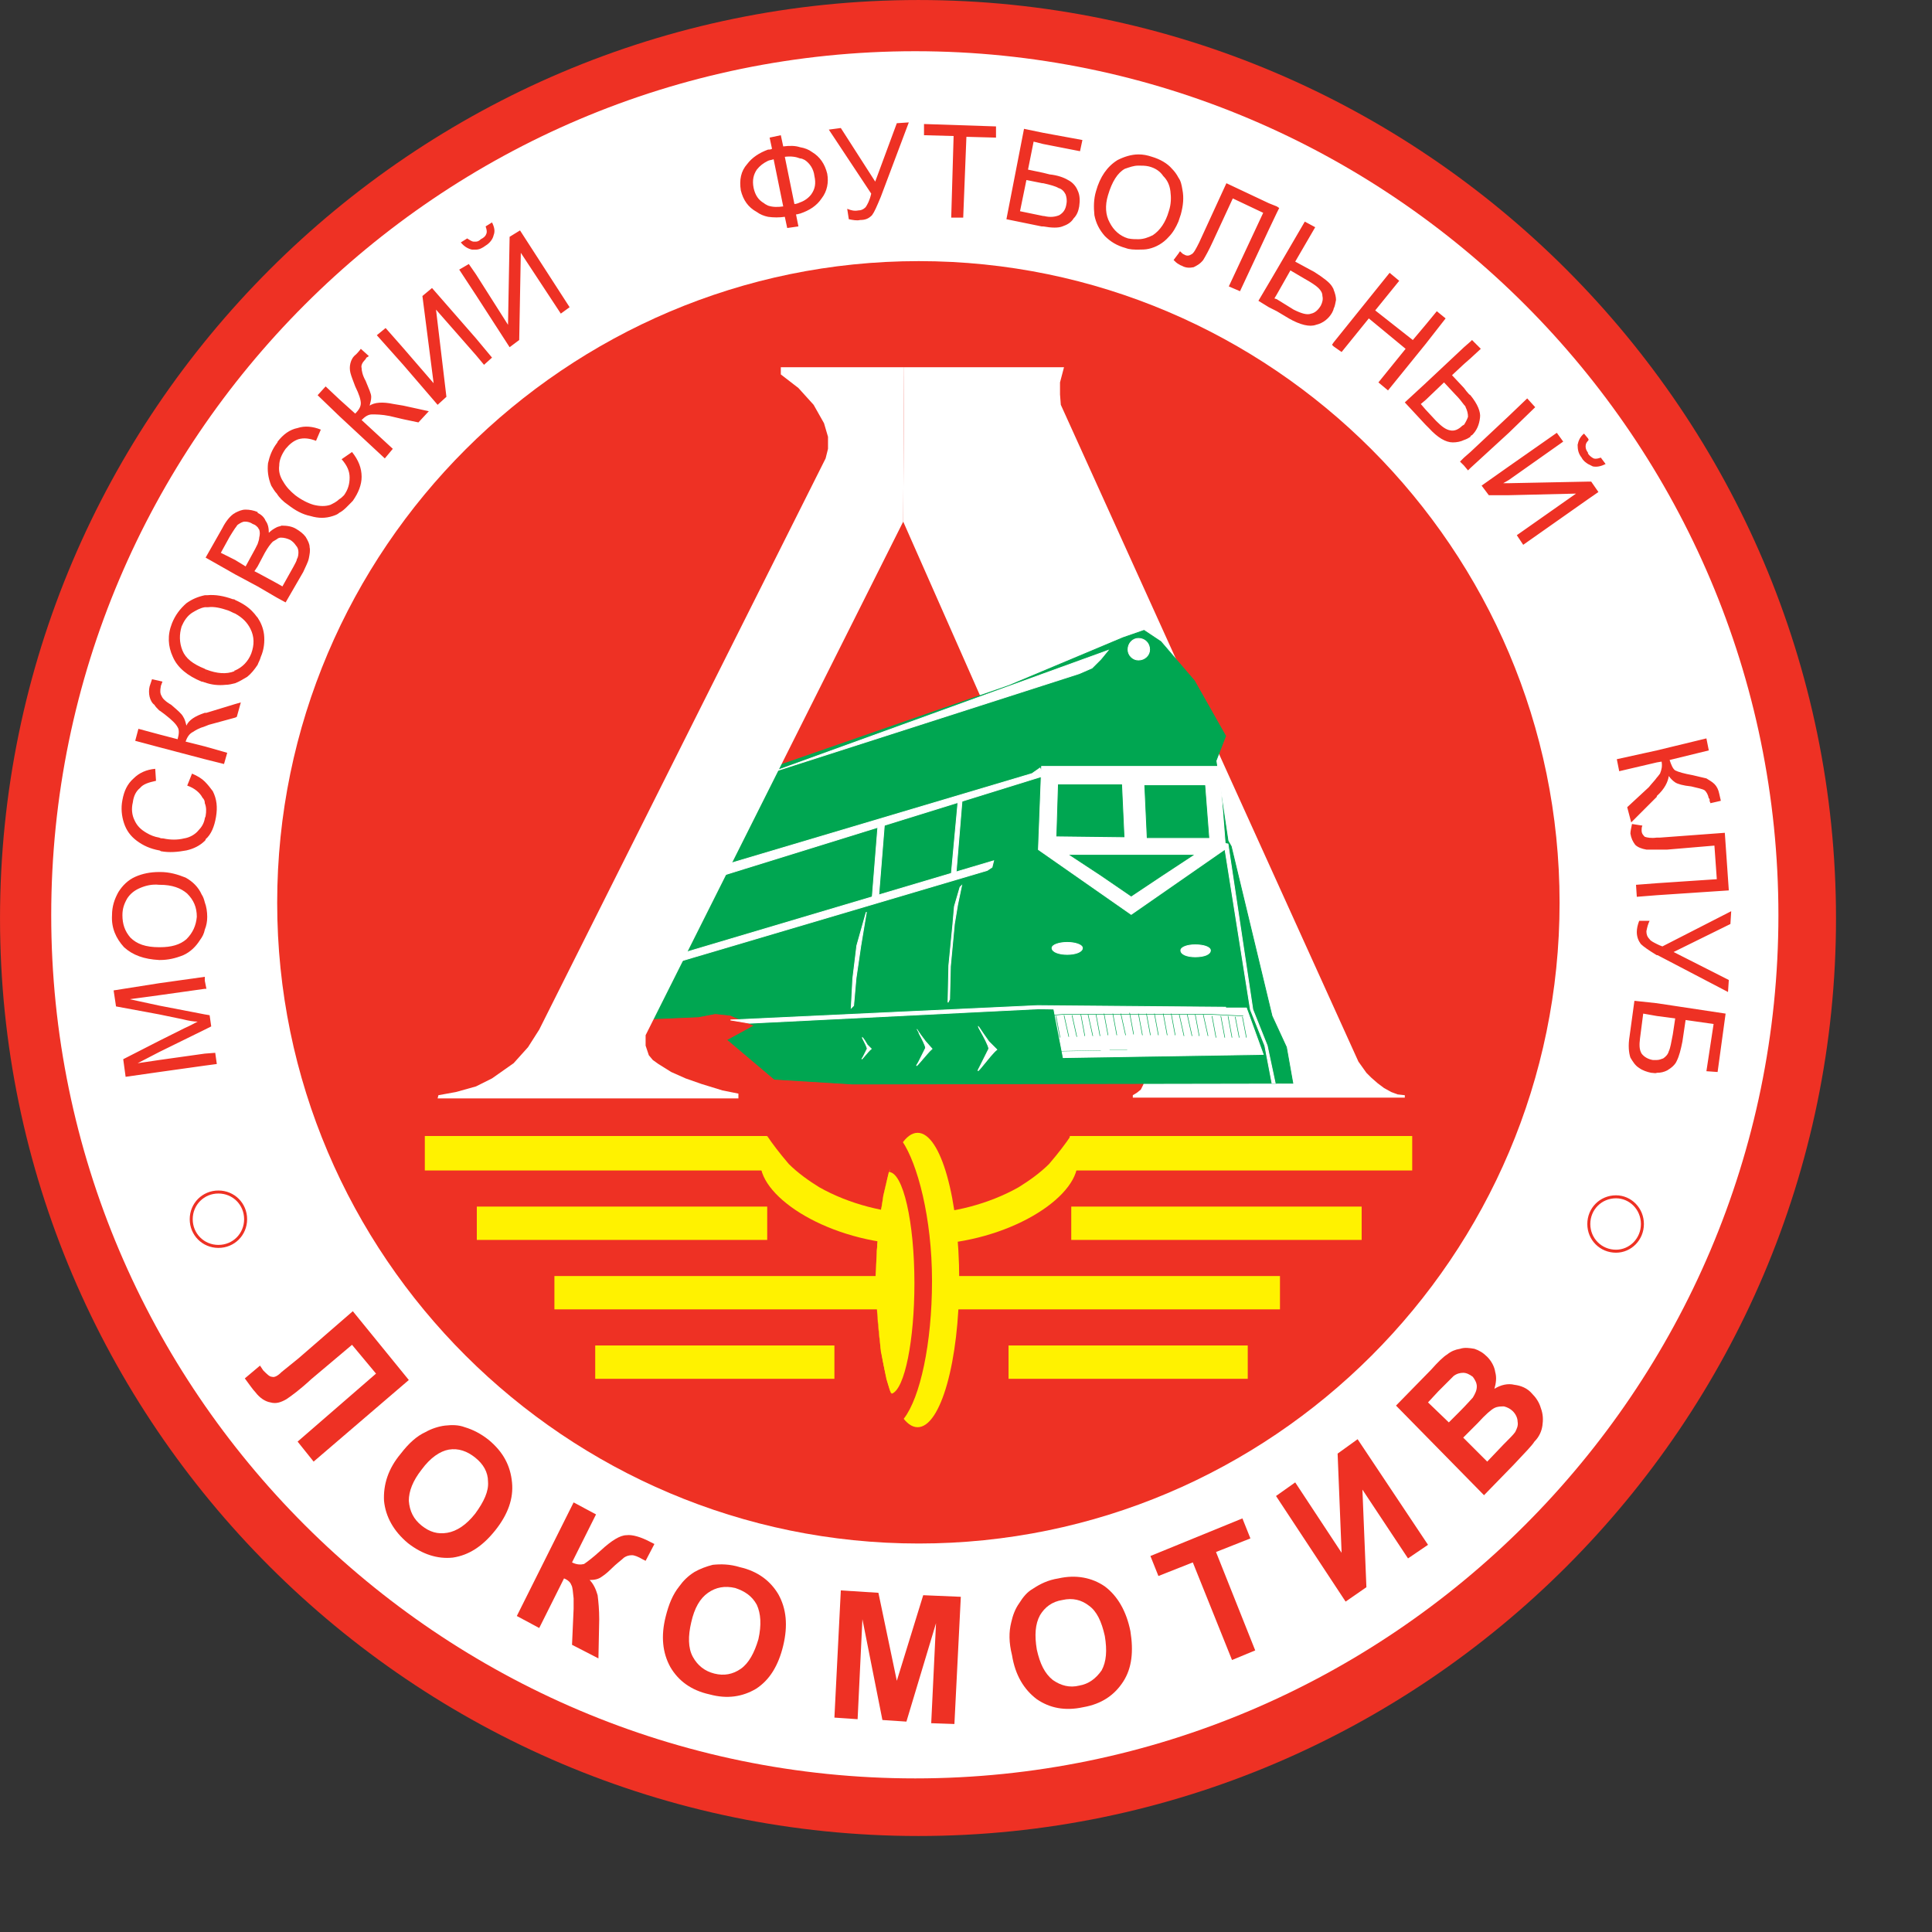<?xml version="1.0" encoding="UTF-8" standalone="no"?>
<svg
   xmlns:dc="http://purl.org/dc/elements/1.1/"
   xmlns:cc="http://creativecommons.org/ns#"
   xmlns:rdf="http://www.w3.org/1999/02/22-rdf-syntax-ns#"
   xmlns:svg="http://www.w3.org/2000/svg"
   xmlns="http://www.w3.org/2000/svg"
   xmlns:sodipodi="http://sodipodi.sourceforge.net/DTD/sodipodi-0.dtd"
   xmlns:inkscape="http://www.inkscape.org/namespaces/inkscape"
   version="1.1"
   id="Layer_1"
   x="0px"
   y="0px"
   viewBox="0 0 1000 1000"
   xml:space="preserve"
   sodipodi:docname="Lokomotiv 2.svg"
   width="1000"
   height="1000"
   inkscape:version="1.0.1 (3bc2e813f5, 2020-09-07)"><rect x="0" y="0" width="1000" height="1000" fill="#333333" stroke="none"/><defs
   id="defs235" /><sodipodi:namedview
   pagecolor="#ffffff"
   bordercolor="#666666"
   borderopacity="1"
   objecttolerance="10"
   gridtolerance="10"
   guidetolerance="10"
   inkscape:pageopacity="0"
   inkscape:pageshadow="2"
   inkscape:window-width="1920"
   inkscape:window-height="1017"
   id="namedview233"
   showgrid="false"
   inkscape:zoom="1.3424242"
   inkscape:cx="330"
   inkscape:cy="330"
   inkscape:window-x="-8"
   inkscape:window-y="-8"
   inkscape:window-maximized="1"
   inkscape:current-layer="Layer_1" />






























<g
   id="g1177"
   transform="matrix(1.523,0,0,1.523,-28.057,-23.294)"><path
     style="fill:#ee3124"
     d="m 330.55,15.3 c -171.83,0 -312.122,140.291 -312.122,312.12 0,171.555 140.292,311.848 312.121,311.848 171.558,0 311.848,-140.293 311.848,-311.848 C 642.398,155.591 502.107,15.3 330.55,15.3 Z"
     id="path2" /><path
     style="fill:#ffffff"
     d="M 329.461,32.7 C 167.693,32.7 35.83,164.565 35.83,326.332 c 0,161.498 131.863,293.36 293.631,293.36 161.498,0 293.362,-131.862 293.362,-293.36 C 622.823,164.565 490.959,32.7 329.461,32.7 Z"
     id="path4" /><path
     style="fill:#ee3124"
     d="m 330.673,539.864 c 119.901,0 217.777,-97.608 217.777,-217.779 0,-120.171 -97.876,-218.048 -217.777,-218.048 -119.9,0 -218.049,97.877 -218.049,218.048 0,120.171 98.149,217.779 218.049,217.779 z"
     id="path6" /><polyline
     style="fill:#ffffff"
     points="325.383,192.567 406.677,376.63 407.763,378.805 407.763,381.524 406.948,383.972   406.134,385.602 404.773,386.69 403.414,387.506 403.414,388.322 495.853,388.322 495.853,387.506 493.406,387.234 491.23,386.419   488.784,385.059 486.61,383.428 484.434,381.524 482.802,379.894 480.085,376.085 380.303,155.862 378.943,152.872 378.672,149.338   378.672,145.259 380.032,140.093 325.68,140.093 "
     id="polyline8" /><g
     id="g160">
	<polygon
   style="fill:#00a651;stroke:#00a651;stroke-width:0.278"
   points="281.61,382.068 308.254,383.7 457.79,383.428 455.616,371.193 450.72,360.588 436.854,302.952 435.767,301.046 431.69,273.86 434.952,265.432 424.348,246.672 412.929,233.35 407.219,229.544 400.152,231.99 361.271,248.303 279.737,276.624 240.088,359.07 238.828,361.586 255.782,360.862 261.492,359.774 266.658,360.317 274.812,363.852 265.84,368.746 "
   id="polygon10" />
	<polygon
   style="fill:#ffffff;stroke:#ffffff;stroke-width:0.278"
   points="280.366,277.884 394.985,236.34 392.54,239.33 389.548,242.321 385.198,244.224 "
   id="polygon12" />
	<polygon
   style="fill:#ffffff;stroke:#ffffff;stroke-width:0.278"
   points="372.419,275.763 432.776,275.763 434.952,303.766 402.869,326.06 371.331,304.037 "
   id="polygon14" />
	<path
   style="fill:#ffffff;stroke:#ffffff;stroke-width:0.278"
   d="m 405.316,239.601 c 2.175,0 3.807,-1.629 3.807,-3.534 0,-2.174 -1.632,-3.806 -3.807,-3.806 -1.903,0 -3.535,1.632 -3.535,3.806 10e-4,1.905 1.633,3.534 3.535,3.534 z"
   id="path16" />
	<polygon
   style="fill:#ffffff;stroke:#ffffff;stroke-width:0.278"
   points="369.158,278.209 371.874,276.306 372.963,279.025 258.968,314.385 260.229,310.609 "
   id="polygon18" />
	<polygon
   style="fill:#00a651;stroke:#00a651;stroke-width:0.278"
   points="413.473,312.738 402.869,319.808 392.54,312.738 382.205,305.941 402.869,305.941 423.804,305.941 "
   id="polygon20" />
	<polygon
   style="fill:#00a651;stroke:#00a651;stroke-width:0.278"
   points="400.422,299.688 399.608,282.016 378.129,282.016 377.585,299.418 "
   id="polygon22" />
	<polygon
   style="fill:#00a651;stroke:#00a651;stroke-width:0.278"
   points="429.242,299.96 427.882,282.289 407.492,282.289 408.307,299.96 "
   id="polygon24" />
	<polygon
   style="fill:#ffffff;stroke:#ffffff;stroke-width:0.278"
   points="356.106,307.845 245.124,340.818 240.717,344.594 353.931,311.106 355.563,310.019 "
   id="polygon26" />
	<polygon
   style="fill:#ffffff;stroke:#ffffff;stroke-width:0.278"
   points="316.955,293.98 319.131,293.706 316.955,320.895 314.779,321.166 "
   id="polygon28" />
	<polygon
   style="fill:#ffffff;stroke:#ffffff;stroke-width:0.278"
   points="344.144,286.366 345.503,285.823 343.328,312.194 341.698,312.738 "
   id="polygon30" />
	<polygon
   style="fill:#ffffff;stroke:#ffffff;stroke-width:0.278"
   points="448.273,370.648 443.379,358.415 434.408,301.863 435.767,302.135 444.196,358.415 449.091,370.648 451.808,383.428 450.72,383.428 "
   id="polygon32" />
	<polygon
   style="fill:#ffffff;stroke:#ffffff;stroke-width:0.278"
   points="273.184,363.036 266.658,361.949 371.06,357.054 434.952,357.599 434.952,359.23 371.331,358.142 "
   id="polygon34" />
	<polygon
   style="fill:#ffffff;stroke:#ffffff;stroke-width:0.278"
   points="442.021,357.871 447.73,373.639 379.76,374.728 376.497,357.871 "
   id="polygon36" />
	<path
   style="fill:#ffffff;stroke:#ffffff;stroke-width:0.278"
   d="m 352.572,366.571 1.903,2.719 2.72,2.717 c -2.176,1.632 -8.43,10.604 -5.711,5.71 l 2.991,-5.98 c 0,-1.903 -6.797,-12.507 -1.903,-5.166 z"
   id="path38" />
	<path
   style="fill:#ffffff;stroke:#ffffff;stroke-width:0.278"
   d="m 331.365,367.114 1.631,2.176 2.176,2.447 c -1.632,1.359 -7.069,8.428 -4.623,4.623 l 2.447,-4.894 c 0.001,-1.632 -5.437,-10.333 -1.631,-4.352 z"
   id="path40" />
	<path
   style="fill:#ffffff;stroke:#ffffff;stroke-width:0.278"
   d="m 312.332,369.017 0.817,1.361 1.359,1.359 c -1.089,0.814 -4.351,5.165 -2.72,2.72 l 1.361,-2.72 c 0,-1.089 -3.263,-6.253 -0.817,-2.72 z"
   id="path42" />
	<path
   style="fill:#ffffff;stroke:#ffffff;stroke-width:0.278"
   d="m 381.12,339.654 c 2.717,0 5.165,-0.814 5.165,-2.173 0,-1.088 -2.448,-1.905 -5.165,-1.905 -2.719,0 -5.166,0.816 -5.166,1.905 0,1.359 2.446,2.173 5.166,2.173 z"
   id="path44" />
	<path
   style="fill:#ffffff;stroke:#ffffff;stroke-width:0.278"
   d="m 424.621,340.472 c 2.991,0 5.165,-0.818 5.165,-2.177 0,-1.087 -2.173,-1.902 -5.165,-1.902 -2.719,0 -4.895,0.815 -4.895,1.902 0,1.359 2.176,2.177 4.895,2.177 z"
   id="path46" />
	<polygon
   style="fill:#ffffff;stroke:#ffffff;stroke-width:0.278"
   points="340.609,355.969 340.88,343.463 342.239,329.594 342.783,323.342 344.689,316.817 345.23,316.274 343.871,322.797 342.783,329.323 341.424,343.733 341.152,354.88 "
   id="polygon48" />
	<polygon
   style="fill:#ffffff;stroke:#ffffff;stroke-width:0.278"
   points="309.343,347.811 310.975,336.663 312.877,325.246 312.606,326.06 309.615,336.663 308.254,347.811 307.712,357.871 308.526,357.054 "
   id="polygon50" />
	<g
   id="g54">
		<line
   style="fill:none;stroke:#00a651;stroke-width:0.185"
   x1="382.75"
   y1="360.317"
   x2="384.382"
   y2="367.659"
   id="line52" />
	</g>
	<g
   id="g58">
		<line
   style="fill:none;stroke:#00a651;stroke-width:0.185"
   x1="385.739"
   y1="360.045"
   x2="387.101"
   y2="367.388"
   id="line56" />
	</g>
	<g
   id="g62">
		<line
   style="fill:none;stroke:#00a651;stroke-width:0.185"
   x1="388.189"
   y1="360.045"
   x2="389.819"
   y2="367.388"
   id="line60" />
	</g>
	<g
   id="g66">
		<line
   style="fill:none;stroke:#00a651;stroke-width:0.185"
   x1="390.906"
   y1="360.045"
   x2="392.266"
   y2="367.388"
   id="line64" />
	</g>
	<g
   id="g70">
		<line
   style="fill:none;stroke:#00a651;stroke-width:0.185"
   x1="393.626"
   y1="359.774"
   x2="394.985"
   y2="367.114"
   id="line68" />
	</g>
	<g
   id="g74">
		<line
   style="fill:none;stroke:#00a651;stroke-width:0.185"
   x1="396.618"
   y1="359.774"
   x2="397.976"
   y2="367.114"
   id="line72" />
	</g>
	<g
   id="g78">
		<line
   style="fill:none;stroke:#00a651;stroke-width:0.185"
   x1="399.334"
   y1="359.774"
   x2="400.966"
   y2="367.114"
   id="line76" />
	</g>
	<g
   id="g82">
		<line
   style="fill:none;stroke:#00a651;stroke-width:0.185"
   x1="402.325"
   y1="359.503"
   x2="403.686"
   y2="366.843"
   id="line80" />
	</g>
	<g
   id="g86">
		<line
   style="fill:none;stroke:#00a651;stroke-width:0.185"
   x1="405.316"
   y1="359.774"
   x2="406.677"
   y2="367.114"
   id="line84" />
	</g>
	<g
   id="g90">
		<line
   style="fill:none;stroke:#00a651;stroke-width:0.185"
   x1="408.037"
   y1="359.774"
   x2="409.395"
   y2="367.114"
   id="line88" />
	</g>
	<g
   id="g94">
		<line
   style="fill:none;stroke:#00a651;stroke-width:0.185"
   x1="410.754"
   y1="359.774"
   x2="412.115"
   y2="367.114"
   id="line92" />
	</g>
	<g
   id="g98">
		<line
   style="fill:none;stroke:#00a651;stroke-width:0.185"
   x1="413.745"
   y1="359.774"
   x2="415.105"
   y2="367.114"
   id="line96" />
	</g>
	<g
   id="g102">
		<line
   style="fill:none;stroke:#00a651;stroke-width:0.185"
   x1="416.463"
   y1="359.774"
   x2="417.822"
   y2="367.114"
   id="line100" />
	</g>
	<g
   id="g106">
		<line
   style="fill:none;stroke:#00a651;stroke-width:0.185"
   x1="419.183"
   y1="360.045"
   x2="420.813"
   y2="367.388"
   id="line104" />
	</g>
	<g
   id="g110">
		<line
   style="fill:none;stroke:#00a651;stroke-width:0.185"
   x1="421.902"
   y1="360.045"
   x2="423.534"
   y2="367.388"
   id="line108" />
	</g>
	<g
   id="g114">
		<line
   style="fill:none;stroke:#00a651;stroke-width:0.185"
   x1="424.621"
   y1="360.045"
   x2="425.98"
   y2="367.388"
   id="line112" />
	</g>
	<g
   id="g118">
		<line
   style="fill:none;stroke:#00a651;stroke-width:0.185"
   x1="427.338"
   y1="360.045"
   x2="428.971"
   y2="367.388"
   id="line116" />
	</g>
	<g
   id="g122">
		<line
   style="fill:none;stroke:#00a651;stroke-width:0.185"
   x1="430.33"
   y1="360.588"
   x2="431.69"
   y2="367.931"
   id="line120" />
	</g>
	<g
   id="g126">
		<line
   style="fill:none;stroke:#00a651;stroke-width:0.185"
   x1="377.311"
   y1="360.588"
   x2="378.672"
   y2="367.931"
   id="line124" />
	</g>
	<g
   id="g130">
		<line
   style="fill:none;stroke:#00a651;stroke-width:0.185"
   x1="380.032"
   y1="360.317"
   x2="381.664"
   y2="367.659"
   id="line128" />
	</g>
	<g
   id="g134">
		<polyline
   style="fill:none;stroke:#00a651;stroke-width:0.185"
   points="376.497,360.317 379.488,360.045 430.33,360.045     440.933,360.588   "
   id="polyline132" />
	</g>
	<g
   id="g138">
		<line
   style="fill:none;stroke:#00a651;stroke-width:0.093"
   x1="378.4"
   y1="372.551"
   x2="392.54"
   y2="372.28"
   id="line136" />
	</g>
	<g
   id="g142">
		<line
   style="fill:none;stroke:#00a651;stroke-width:0.093"
   x1="395.529"
   y1="372.007"
   x2="401.511"
   y2="372.007"
   id="line140" />
	</g>
	<g
   id="g146">
		<line
   style="fill:none;stroke:#00a651;stroke-width:0.185"
   x1="433.319"
   y1="360.588"
   x2="434.68"
   y2="367.931"
   id="line144" />
	</g>
	<g
   id="g150">
		<line
   style="fill:none;stroke:#00a651;stroke-width:0.185"
   x1="435.767"
   y1="360.588"
   x2="437.128"
   y2="367.931"
   id="line148" />
	</g>
	<g
   id="g154">
		<line
   style="fill:none;stroke:#00a651;stroke-width:0.185"
   x1="440.662"
   y1="360.862"
   x2="442.021"
   y2="367.931"
   id="line152" />
	</g>
	<g
   id="g158">
		<line
   style="fill:none;stroke:#00a651;stroke-width:0.185"
   x1="438.213"
   y1="360.862"
   x2="439.574"
   y2="367.931"
   id="line156" />
	</g>
</g><rect
     x="162.799"
     y="401.373"
     style="fill:#fff200"
     width="116.365"
     height="11.713"
     id="rect162" /><rect
     x="382.003"
     y="401.373"
     style="fill:#fff200"
     width="116.365"
     height="11.713"
     id="rect164" /><path
     style="fill:#fff200"
     d="m 330.55,427.744 c -10.875,0 -23.655,-3.262 -33.714,-8.971 -3.535,-2.177 -7.34,-4.895 -10.331,-7.886 -3.262,-3.807 -5.71,-7.068 -7.34,-9.515 l -2.258,10.248 c 1.589,12.138 25.64,26.727 53.644,26.727"
     id="path166" /><path
     style="fill:#fff200"
     d="m 330.903,427.744 c 10.878,0 23.654,-3.262 33.714,-8.971 3.534,-2.177 7.34,-4.895 10.331,-7.886 3.264,-3.807 5.71,-7.068 7.341,-9.515 l 2.257,10.248 c -1.588,12.138 -25.641,26.727 -53.644,26.727"
     id="path168" /><rect
     x="180.47"
     y="425.359"
     style="fill:#fff200"
     width="98.694"
     height="11.327"
     id="rect170" /><rect
     x="382.494"
     y="425.359"
     style="fill:#fff200"
     width="98.694"
     height="11.327"
     id="rect172" /><rect
     x="220.71"
     y="472.56"
     style="fill:#fff200"
     width="81.291"
     height="11.329"
     id="rect174" /><rect
     x="361.181"
     y="472.56"
     style="fill:#fff200"
     width="81.293"
     height="11.329"
     id="rect176" /><path
     style="fill:#fff200"
     d="m 330.276,500.338 c 7.886,0 14.139,-22.568 14.139,-50.028 0,-27.46 -6.252,-50.026 -14.139,-50.026 -7.884,0 -14.136,22.566 -14.136,50.026 0,27.461 6.252,50.028 14.136,50.028 z"
     id="path178" /><path
     style="fill:#ee3124"
     d="m 320.763,487.287 c 0.543,1.359 1.24,7.357 2.872,9.533 0.271,0.543 1.747,1.071 2.02,0.528 5.438,-7.069 9.517,-25.287 9.517,-46.766 0,-21.478 -4.955,-39.844 -10.121,-47.458 -0.544,-0.543 -2.382,3.747 -4.013,7.552 l -0.275,2.931 -1.361,4.351 -1.088,5.438 -0.343,6.397 -1.561,11.274 -0.271,5.166 v 5.98 l 0.271,9.788 1.087,9.789 1.633,8.7 z"
     id="path180" /><path
     style="fill:#fff200"
     d="m 321.578,488.919 c 4.349,-1.632 7.612,-18.217 7.612,-37.52 0,-20.663 -3.808,-37.792 -8.701,-37.792 l -1.902,8.156 -1.359,9.788 -0.816,8.972 -0.544,10.877 0.817,11.963 1.085,11.145 1.906,9.517 1.088,3.534 c 0.27,0.815 0.542,1.36 0.814,1.36 z"
     id="path182" /><path
     style="fill:none;stroke:#ee3124;stroke-width:1.018"
     d="m 92.654,438.892 c 5.166,0 9.242,-4.078 9.242,-9.244 0,-5.165 -4.077,-9.243 -9.242,-9.243 -5.167,0 -9.246,4.078 -9.246,9.243 0,5.166 4.079,9.244 9.246,9.244 z"
     id="path184" /><path
     style="fill:none;stroke:#ee3124;stroke-width:1.018"
     d="m 567.63,440.522 c 4.894,0 8.973,-4.077 8.973,-9.243 0,-5.167 -4.079,-9.246 -8.973,-9.246 -5.167,0 -9.244,4.079 -9.244,9.246 10e-4,5.166 4.078,9.243 9.244,9.243 z"
     id="path186" /><path
     style="fill:#ee3124"
     d="m 581.496,379.894 v -4.352 c 0.815,0 1.359,-0.271 2.173,-0.543 0.817,-0.542 1.631,-1.359 1.905,-2.447 0.542,-1.085 0.815,-2.99 1.358,-5.708 l 0.816,-5.438 -6.253,-0.817 v -4.349 l 23.382,3.534 -2.721,19.847 -3.805,-0.272 2.445,-16.041 -9.515,-1.359 -1.088,7.341 c -0.544,2.717 -1.085,4.893 -1.903,6.526 -0.543,1.358 -1.902,2.445 -3.262,3.26 -1.085,0.545 -2.173,0.818 -3.532,0.818 z m 0,-39.968 v -3.807 c 0.544,0.273 1.088,0.544 1.902,0.817 l 23.382,-11.963 -0.271,4.349 -19.304,9.517 18.761,9.515 -0.274,4.079 -23.926,-12.507 c 0.001,0 0.001,0 -0.27,0 z m 0,-20.389 v -4.08 l 20.391,-1.361 -0.814,-11.419 -16.043,1.359 c -1.361,0 -2.446,0 -3.534,0 v -4.077 c 0.544,0 0.815,0 1.088,0 l 22.023,-1.632 1.359,19.577 z m 0,-33.714 v -6.254 c 0.544,-0.544 0.815,-1.086 1.088,-1.359 0.542,-1.359 0.814,-2.446 0.542,-4.078 l -1.63,0.273 v -4.078 l 16.856,-4.08 0.814,4.08 -13.32,3.26 c 0.543,1.632 1.086,2.991 1.903,3.535 1.088,0.545 2.991,1.088 5.98,1.631 2.176,0.545 3.534,0.816 4.623,1.089 0.814,0.543 1.902,1.088 2.72,1.902 0.814,0.816 1.357,1.903 1.63,3.263 0.273,1.359 0.544,2.174 0.544,2.448 l -3.534,0.814 c 0,-0.271 -0.271,-0.544 -0.271,-0.814 0,-0.545 0,-0.817 -0.274,-0.817 -0.27,-1.359 -0.814,-2.174 -1.358,-2.717 -0.815,-0.545 -2.447,-0.818 -4.623,-1.361 -2.716,-0.271 -4.621,-0.816 -5.436,-1.359 -0.816,-0.544 -1.632,-1.359 -2.174,-2.175 -0.275,1.903 -1.361,4.349 -4.08,6.797 z m 0,-15.497 v 4.078 l -12.779,2.991 -0.815,-4.08 z m 0,9.242 v 6.254 c 0,0.271 0,0.271 0,0.271 l -8.701,8.701 -1.359,-5.167 7.342,-6.796 c 1.086,-1.359 2.175,-2.447 2.718,-3.263 z m 0,20.392 v 4.077 c -1.361,0 -2.719,0 -3.534,0 -1.632,-0.271 -2.99,-0.815 -3.808,-1.63 -0.815,-1.087 -1.359,-2.175 -1.63,-3.807 0,-0.814 0.27,-1.902 0.543,-3.262 l 3.536,0.545 c -0.273,0.543 -0.273,1.086 -0.273,1.632 0,1.085 0.543,1.629 1.088,2.173 0.814,0.272 2.175,0.543 4.078,0.272 z m 0,15.498 v 4.08 l -6.798,0.542 -0.271,-4.077 z m 0,20.662 v 3.807 c -2.719,-1.632 -4.623,-2.99 -5.438,-3.807 -0.817,-1.088 -1.361,-2.446 -1.361,-4.078 0,-1.087 0.274,-2.447 0.817,-3.807 h 3.534 c -0.543,1.088 -0.817,2.177 -1.087,3.536 0,1.087 0.27,1.902 1.087,2.719 0.272,0.541 1.361,1.086 2.448,1.63 z m 0,20.12 v 4.349 l -4.623,-0.815 -1.087,8.429 c -0.271,2.175 -0.271,3.805 0.544,5.166 0.815,1.089 2.176,1.903 3.805,2.174 0.544,0 1.088,0 1.361,0 v 4.352 c -0.544,0.271 -1.087,0 -1.903,0 -1.361,-0.273 -2.99,-0.817 -4.078,-1.632 -1.361,-0.814 -2.175,-2.176 -2.991,-3.534 -0.543,-1.631 -0.817,-4.08 -0.272,-7.34 l 1.632,-11.964 z m -23.38,-171.285 v -5.981 h 1.085 l 2.449,3.534 z m 0,-11.962 v -3.535 c 0.543,0.815 1.357,1.358 1.902,1.629 0.814,0.273 1.632,0 2.446,-0.271 l 1.632,2.177 c -1.632,0.814 -2.99,1.085 -4.352,0.814 -0.543,-0.271 -1.085,-0.543 -1.628,-0.814 z m 0,-7.887 v -0.816 l 0.271,0.544 c 0,0.001 -0.271,0.001 -0.271,0.272 z m 0,-0.815 v 0.816 c -0.545,0.544 -0.818,1.087 -0.818,1.904 0,0.816 0.272,1.359 0.818,2.173 0,0.274 0,0.274 0,0.274 v 3.535 c -0.818,-0.545 -1.632,-1.088 -2.177,-2.177 -1.087,-1.358 -1.358,-2.72 -1.358,-4.349 0.271,-1.36 0.815,-2.72 2.174,-3.808 z m 0,14.683 v 5.981 l -22.023,15.497 -2.177,-3.264 20.12,-14.138 -22.839,0.545 v -4.079 z m -26.919,-0.544 v -4.623 l 16.313,-11.419 2.173,2.991 z m 0,-16.042 v -5.71 l 6.253,-5.982 2.719,2.991 z m 0,-5.71 v 5.71 l -13.05,11.963 v -5.438 z m 0,17.129 -9.244,6.525 2.448,3.264 h 6.796 v -4.079 h -1.902 l 1.902,-1.087 z m -13.05,-10.06 c 0,-0.271 0.272,-0.544 0.543,-0.544 1.632,-1.63 2.449,-3.535 2.72,-5.982 0.271,-1.902 -0.815,-4.62 -3.263,-7.611 z m 0,-26.645 v -5.708 l 0.543,-0.544 2.991,2.991 z m 0,-5.708 v 5.708 l -2.174,1.905 v -5.71 z m 0,18.216 v 14.137 c -0.815,0.543 -1.359,0.817 -2.174,1.088 v -5.166 c 0.544,-0.816 1.088,-1.902 1.359,-2.719 0,-1.088 -0.271,-2.175 -0.815,-3.263 0,-0.271 -0.273,-0.543 -0.544,-0.815 v -5.71 l 0.815,1.088 c 0.544,0.544 0.816,1.088 1.359,1.36 z m 0,19.303 v 5.438 l -0.815,0.815 -1.359,-1.63 v -2.72 z m -2.174,-35.617 v 5.71 l -4.079,3.806 4.079,4.349 v 5.71 c -0.817,-1.087 -1.632,-2.176 -2.991,-3.534 l -3.806,-4.079 -6.253,5.981 v -5.707 z m 0,26.373 v 5.166 c -1.088,0.544 -2.447,0.815 -3.807,0.815 -2.448,0 -5.165,-1.63 -8.156,-4.894 l -1.088,-1.087 v -5.164 l 3.534,3.805 c 1.903,1.903 3.262,2.991 4.894,3.264 1.359,0.271 2.72,-0.272 4.08,-1.632 0.269,-0.001 0.269,-0.273 0.543,-0.273 z m 0,11.147 v 2.72 l -1.359,-1.361 z M 502.922,132.21 v -6.525 l 3.805,-4.622 2.991,2.446 z m 0,-6.526 v 6.525 l -12.777,15.769 -3.264,-2.719 9.244,-11.418 -12.506,-10.333 -9.246,11.42 -2.717,-1.903 v -1.361 l 19.032,-23.653 3.262,2.719 -8.157,10.061 12.78,10.06 z m 0,19.849 -7.069,6.523 7.069,7.612 v -5.164 l -1.631,-1.903 1.631,-1.361 z m -31.266,-25.288 c 0.542,-1.086 0.542,-1.903 0.815,-2.99 0,-1.088 -0.272,-2.173 -0.815,-3.534 z m 0,-6.524 v 6.524 c 0,0.273 -0.272,0.817 -0.543,1.362 -1.089,1.901 -2.991,3.531 -5.439,4.077 -2.175,0.815 -5.439,0 -9.244,-2.176 l -4.079,-2.446 v -4.078 l 5.711,3.534 c 2.717,1.358 4.623,1.903 5.98,1.358 1.359,-0.27 2.448,-1.358 3.263,-2.718 0.544,-1.087 0.817,-2.174 0.544,-3.263 0,-1.088 -0.544,-1.902 -1.359,-2.719 -0.816,-0.815 -2.448,-1.903 -4.894,-3.261 l -4.623,-2.72 -4.623,8.157 v -8.428 l 9.517,-16.313 3.534,1.902 -6.796,11.691 6.525,3.535 c 2.991,1.902 5.164,3.534 5.982,4.893 0.272,0.545 0.544,0.818 0.544,1.089 z m 0,17.944 v 1.361 l -0.543,-0.544 z M 452.351,87.622 v -2.176 l 0.817,0.545 z m 0,-2.176 v 2.176 l -2.717,5.708 v -8.972 z m 0,21.479 v 8.428 l -0.814,1.358 0.814,0.273 v 4.078 l -2.717,-1.361 v -8.154 z m -2.717,-22.566 v 8.972 l -9.789,20.934 -3.806,-1.631 11.69,-25.011 -10.331,-4.895 -6.796,14.681 c -1.361,2.991 -2.448,4.894 -3.264,6.254 -1.087,1.36 -2.173,1.904 -3.262,2.446 -1.359,0.272 -2.72,0.272 -4.078,-0.542 -0.273,0 -0.545,-0.272 -1.088,-0.544 v -3.534 l 0.544,-0.817 c 0.545,0.543 1.088,1.088 1.359,1.088 0.817,0.544 1.631,0.544 2.446,0 0.817,-0.271 1.632,-1.903 2.72,-4.079 l 9.243,-20.118 z m 0,27.189 -3.534,5.98 3.534,2.173 z M 418.911,90.612 c 0.272,-0.816 0.544,-1.632 0.815,-2.448 0.817,-2.991 1.088,-5.709 0.544,-8.428 -0.271,-1.63 -0.544,-2.991 -1.359,-4.08 z m 0,-14.956 v 14.956 c -0.815,1.902 -1.902,3.806 -3.262,5.164 -1.904,2.176 -4.352,3.535 -6.798,4.08 -1.088,0.271 -2.446,0.271 -3.534,0.271 v -3.533 c 1.631,0 3.263,-0.544 4.894,-1.361 2.448,-1.63 4.35,-4.35 5.439,-8.156 0.814,-2.446 0.814,-4.623 0.542,-6.798 -0.271,-2.173 -1.085,-3.805 -2.446,-5.166 -1.087,-1.63 -2.719,-2.719 -4.894,-3.262 -1.088,-0.271 -2.446,-0.271 -3.534,-0.271 v -3.807 c 1.631,0 2.991,0.272 4.623,0.816 2.719,0.815 5.167,2.173 6.797,4.077 0.813,0.817 1.63,1.906 2.173,2.99 z m 0,25.832 v 3.534 c -0.543,-0.274 -1.088,-0.817 -1.632,-1.36 z M 405.316,67.773 v 3.807 c -1.63,0 -2.991,0.541 -4.622,1.086 -2.447,1.359 -4.351,4.35 -5.71,8.973 -1.087,3.533 -0.814,6.797 0.544,9.243 1.359,2.72 3.534,4.623 6.253,5.438 1.361,0.274 2.446,0.274 3.535,0.274 v 3.533 c -1.359,0 -2.991,0 -4.351,-0.542 -2.99,-0.818 -5.166,-2.177 -7.068,-4.08 -1.903,-2.175 -2.991,-4.352 -3.535,-7.068 -0.271,-2.72 -0.271,-5.438 0.544,-8.158 1.359,-4.894 3.808,-8.428 7.341,-10.603 2.175,-1.087 4.622,-1.903 7.069,-1.903 z m -32.353,24.469 v -3.534 h 0.271 c 2.176,0.543 3.808,0.272 5.167,-0.271 1.359,-0.815 2.175,-1.903 2.447,-3.806 0.272,-1.361 0,-2.45 -0.272,-3.263 -0.544,-1.089 -1.359,-1.903 -2.446,-2.176 -0.818,-0.544 -2.72,-1.086 -5.167,-1.63 v -3.536 l 2.175,0.545 c 2.718,0.271 4.893,1.085 6.253,1.903 1.632,0.814 2.72,2.173 3.264,3.534 0.814,1.632 0.814,3.534 0.543,5.438 -0.272,1.632 -0.815,2.991 -1.904,4.079 -0.815,1.358 -2.174,2.174 -3.806,2.717 -1.359,0.543 -3.534,0.543 -6.525,0 z m 0,-28.003 v -3.806 l 13.322,2.446 -0.816,3.805 z m 0,-3.806 v 3.806 l -3.262,-0.816 -1.904,9.516 5.166,1.087 v 3.536 h -0.271 l -5.44,-1.088 -2.173,10.603 7.885,1.63 v 3.534 c -0.271,0 -0.271,0 -0.543,0 l -11.963,-2.446 5.981,-30.722 z m -82.654,27.46 v -3.807 c 1.632,-0.544 2.991,-1.632 3.809,-2.719 1.359,-1.903 1.631,-3.806 1.087,-6.254 -0.273,-2.447 -1.632,-4.351 -3.265,-5.438 -0.543,-0.271 -1.086,-0.545 -1.632,-0.545 v -3.805 c 1.632,0.274 2.991,0.815 4.08,1.632 2.72,1.632 4.352,4.079 5.166,7.341 0.544,2.99 0,5.981 -1.902,8.429 -1.631,2.446 -4.079,4.077 -7.343,5.166 z m 9.79,-28.548 14.41,21.751 c -0.545,2.446 -1.359,3.805 -1.903,4.62 -0.817,0.817 -1.631,1.088 -2.448,1.088 -1.361,0.273 -2.446,0 -3.807,-0.543 l 0.543,3.534 c 1.359,0.273 2.72,0.544 3.809,0.273 1.902,0 2.99,-0.544 4.076,-1.632 0.816,-1.089 1.632,-2.991 2.99,-6.255 l 9.517,-25.284 -4.076,0.272 -7.343,19.847 L 304.178,58.8 Z m 41.599,29.906 0.814,-27.731 -10.06,-0.272 v -3.806 l 24.47,0.815 v 3.808 l -10.06,-0.274 -1.088,27.46 z M 290.309,65.326 v 3.805 c -1.358,-0.542 -2.989,-0.815 -5.163,-0.542 l 3.26,16.042 c 0.544,0 1.361,-0.272 1.902,-0.545 v 3.807 c -0.27,0 -0.814,0.271 -1.358,0.271 l 0.816,4.078 -3.807,0.543 -0.814,-3.805 c -1.904,0.271 -3.808,0.271 -5.711,0 v -3.807 c 1.631,0.544 3.263,0.544 5.167,0.273 l -3.263,-16.041 c -0.544,0.271 -1.359,0.271 -1.903,0.544 v -3.807 c 0.544,0 0.814,0 1.359,-0.271 l -0.815,-3.806 3.806,-0.817 0.816,3.807 c 2.177,-0.273 4.08,-0.273 5.708,0.271 z m -10.874,0.815 v 3.807 c -1.632,0.814 -2.717,1.632 -3.805,2.99 -1.088,1.633 -1.632,3.535 -1.088,6.252 0.544,2.449 1.631,4.079 3.534,5.167 0.272,0.272 0.816,0.543 1.359,0.814 v 3.807 c -1.359,-0.272 -2.717,-0.816 -3.805,-1.632 -2.991,-1.632 -4.623,-4.078 -5.438,-7.34 -0.545,-3.534 0,-6.525 2.174,-8.972 1.632,-2.174 4.078,-3.805 7.069,-4.893 z M 180.2,136.017 v -5.711 l 5.437,6.525 -2.72,2.448 z m 0,-20.392 11.419,17.671 3.26,-2.446 0.545,-29.636 13.594,20.663 2.991,-2.175 -16.856,-26.099 -3.534,2.173 -0.545,29.908 -10.874,-17.127 z m 0,-15.498 v -2.719 c 0.543,0 1.087,-0.272 1.63,-0.814 1.086,-0.544 1.632,-1.088 1.904,-1.905 0.271,-0.815 0,-1.629 -0.273,-2.447 l 2.175,-1.359 c 0.816,1.632 1.089,2.991 0.545,4.35 -0.274,1.361 -1.359,2.719 -2.72,3.534 -1.088,0.818 -2.174,1.36 -3.261,1.36 z m 0,-2.719 v 2.719 c -0.544,0 -0.818,0 -1.361,0 -1.359,-0.271 -2.717,-1.087 -3.806,-2.447 l 2.176,-1.359 c 0.815,0.545 1.63,1.088 2.173,1.088 0.274,-0.001 0.545,-0.001 0.818,-0.001 z m 0,11.149 v 7.068 l -5.71,-8.7 3.263,-1.903 z m 0,21.748 -14.954,-17.128 -3.263,2.719 3.808,29.637 -10.333,-11.964 v 5.71 l 11.691,13.594 2.991,-2.719 -3.534,-29.634 13.595,15.498 v -5.713 z m -24.743,27.462 v -4.623 l 8.702,1.904 -3.534,3.805 z m 0,-24.198 v 5.71 l -8.972,-10.06 2.991,-2.447 z m 0,19.575 -3.261,-0.542 c -3.808,-0.817 -6.525,-0.545 -8.157,0.542 0.272,-1.087 0.544,-1.903 0.544,-2.991 0,-1.085 -0.814,-2.719 -1.903,-5.438 -1.087,-1.903 -1.361,-3.534 -1.361,-4.351 -0.27,-0.814 0.273,-1.902 1.089,-2.718 0.272,-0.272 0.272,-0.272 0.543,-0.816 0.544,-0.271 0.544,-0.271 0.818,-0.543 l -2.72,-2.447 c 0,0 -0.544,0.815 -1.632,1.903 -1.088,0.816 -1.63,1.903 -1.902,2.99 -0.271,1.088 -0.271,2.177 0,3.263 0.272,1.087 0.814,2.448 1.631,4.621 1.359,2.72 1.903,4.623 1.903,5.71 0,1.088 -0.544,2.177 -1.903,3.534 l -5.438,-4.892 v 5.708 l 15.497,14.409 2.717,-3.261 -10.604,-9.787 c 1.089,-1.089 2.176,-1.904 3.535,-1.904 1.361,0 3.263,0 5.982,0.543 l 4.622,1.088 z m -21.749,36.432 v -4.621 c 0.544,-0.274 1.087,-0.817 1.631,-1.359 1.36,-1.904 1.904,-3.808 1.904,-5.983 0,-2.174 -0.818,-4.077 -2.72,-6.253 l 3.534,-2.447 c 2.177,2.719 3.262,5.438 3.262,8.428 0,2.72 -1.084,5.438 -2.99,8.158 -1.63,1.63 -2.991,3.262 -4.621,4.077 z m 0,-38.606 v 5.708 l -7.342,-7.068 2.72,-2.993 z m 0,33.985 v 4.621 c -0.544,0.542 -1.36,0.816 -2.176,1.087 -2.446,0.816 -4.892,0.816 -7.612,0 -2.719,-0.544 -5.164,-1.902 -7.611,-3.805 -1.632,-1.089 -2.991,-2.448 -3.808,-3.808 v -17.128 c 0,0 0.274,-0.272 0.274,-0.543 1.902,-2.446 4.076,-4.078 6.794,-4.623 2.448,-0.815 5.168,-0.544 7.885,0.544 l -1.63,3.806 c -2.175,-0.816 -4.077,-1.087 -5.98,-0.542 -1.632,0.542 -2.993,1.628 -4.351,3.262 -1.359,1.902 -2.174,3.806 -2.174,5.71 -0.272,1.902 0.271,3.805 1.359,5.438 1.087,1.902 2.446,3.262 4.078,4.622 2.173,1.631 4.349,2.717 6.253,3.263 2.175,0.543 4.078,0.543 5.71,0 1.086,-0.546 2.172,-1.089 2.989,-1.904 z M 112.5,218.396 v -4.894 l 1.902,1.087 3.808,-6.797 c 0.544,-1.088 1.087,-1.902 1.087,-2.447 0.544,-0.814 0.544,-1.903 0.544,-2.446 0,-0.817 -0.274,-1.632 -0.817,-2.175 -0.543,-0.816 -1.088,-1.359 -1.903,-1.903 -1.088,-0.544 -2.175,-0.815 -3.263,-0.815 -0.542,0 -1.085,0.271 -1.359,0.544 v -4.079 c 0.544,-0.273 1.088,-0.273 1.632,-0.544 1.902,0 3.534,0.271 4.894,1.088 1.359,0.814 2.446,1.629 3.263,2.717 0.815,1.359 1.359,2.446 1.359,3.534 0.271,1.089 0,2.447 -0.272,3.805 -0.272,1.361 -1.087,2.72 -1.904,4.623 l -5.98,10.333 z m 0,-52.474 v 17.128 c -0.815,-0.815 -1.358,-1.904 -1.903,-2.719 -1.088,-2.719 -1.358,-5.166 -1.088,-7.614 0.545,-2.444 1.359,-4.621 2.991,-6.795 z m 0,28.549 v 4.079 c -0.544,0.271 -0.815,0.542 -1.358,0.815 -0.816,0.814 -1.633,1.902 -2.72,3.805 l -2.448,4.623 v -7.614 c 0.275,-0.814 0.546,-1.629 0.546,-2.173 0.272,-1.087 0.272,-1.904 0,-2.72 -0.271,-0.27 -0.271,-0.544 -0.546,-0.814 v -5.167 c 0,0 0,0 0,0.273 1.089,0.542 2.177,1.359 2.72,2.719 0.814,1.089 1.088,2.446 1.088,4.078 0.815,-0.816 1.631,-1.36 2.718,-1.904 z m 0,19.031 v 4.894 l -6.526,-3.807 v -4.621 z m -6.526,27.732 v -16.042 c 1.089,1.632 1.904,3.534 2.177,5.709 0.271,2.448 0,5.165 -1.088,7.614 -0.272,1.086 -0.815,1.903 -1.089,2.719 z m 0,-51.93 v 5.167 c -0.543,-0.544 -0.814,-0.818 -1.632,-1.087 -0.814,-0.545 -1.629,-0.816 -2.717,-0.816 -0.815,0 -1.632,0.542 -2.448,1.085 -0.272,0.274 -0.543,0.818 -0.816,1.088 v -5.165 c 1.089,-0.543 2.175,-1.087 3.535,-1.087 1.361,0.001 2.721,0.272 4.078,0.815 z m 0,10.874 v 7.614 l -1.086,1.632 1.086,0.544 v 4.621 l -7.612,-4.077 v -4.895 l 3.535,2.175 3.263,-5.982 c 0.271,-0.543 0.543,-1.086 0.814,-1.632 z m 0,25.014 v 16.042 c -1.086,1.632 -2.173,2.99 -3.534,4.079 -1.358,0.814 -2.717,1.631 -4.078,2.175 v -4.352 c 2.449,-1.087 4.352,-2.99 5.439,-5.708 1.087,-2.989 1.087,-5.709 -0.272,-8.428 -1.089,-2.175 -2.717,-3.807 -5.167,-5.166 v -4.623 c 2.449,1.087 4.623,2.447 6.255,4.351 0.543,0.542 0.814,1.086 1.357,1.63 z m -7.612,33.986 v -4.62 l 1.905,-0.545 -1.361,4.895 z m -6.253,117.724 -4.077,0.546 v -4.08 l 3.534,-0.272 z m -4.078,-28.276 0.543,2.72 h -0.543 z m 0,11.419 1.632,0.272 0.543,3.808 -2.175,1.087 z M 98.362,189.576 v 5.165 c -0.542,0.817 -1.087,1.632 -1.903,2.991 l -2.991,5.437 4.894,2.448 v 4.895 l -10.058,-5.711 5.709,-10.06 c 1.088,-2.174 2.447,-3.806 3.534,-4.622 0.273,-0.271 0.544,-0.271 0.815,-0.543 z m 0,29.634 v 4.623 c -0.816,-0.271 -1.63,-0.815 -2.447,-1.087 -2.446,-0.816 -4.62,-1.359 -6.795,-1.089 -0.271,0 -0.544,0 -1.088,0 v -4.076 c 0.272,0 0.543,0 0.817,0 2.717,-0.273 5.708,0.271 8.698,1.358 0.273,0.001 0.544,0.001 0.815,0.271 z m 0,23.925 v 4.352 c -1.087,0.271 -2.173,0.544 -3.262,0.544 -2.446,0.271 -4.894,0 -7.068,-0.817 v -4.623 c 0.272,0.274 0.543,0.274 0.543,0.274 3.534,1.358 6.797,1.632 9.516,0.544 0,-0.274 0,-0.274 0.271,-0.274 z m 0,11.423 v 4.62 l -8.971,2.446 c -0.543,0.273 -0.816,0.273 -1.359,0.545 v -4.621 c 0.272,0 0.272,0 0.543,0 z m -10.331,76.668 v -9.243 c 0.543,1.359 0.817,3.263 0.817,4.894 0,1.632 -0.273,2.99 -0.817,4.349 z m 0,-30.18 v -7.611 c 0,-0.273 0.272,-0.543 0.272,-0.817 0.271,-1.629 0.271,-2.99 -0.272,-4.349 v -7.34 c 1.088,1.087 1.902,2.173 2.719,3.262 1.358,2.719 1.629,5.437 1.087,8.701 -0.543,3.262 -1.632,5.98 -3.534,7.612 0,0.271 0,0.271 -0.272,0.542 z m 0,-27.731 v -4.349 l 7.612,2.173 -1.087,3.807 z m 0,104.133 -15.497,2.173 v -4.079 l 15.497,-2.174 z m -15.497,-8.431 8.7,-4.349 c 1.903,-0.815 3.262,-1.632 4.349,-2.173 -1.358,0 -2.989,-0.274 -5.166,-0.818 l -7.883,-1.631 v -2.991 l 15.497,2.991 v 5.166 l -15.497,7.614 z m 0,-19.574 15.497,-2.175 v 1.358 2.72 l -15.497,2.176 z M 88.031,217.582 v 4.076 c -1.632,0.273 -2.991,1.089 -4.351,1.904 -1.632,1.087 -2.719,2.719 -3.534,4.621 -0.815,2.719 -0.815,5.438 0.271,8.158 1.089,2.717 3.535,4.622 7.614,6.251 v 4.623 c -0.271,0 -0.544,-0.271 -1.089,-0.271 -4.62,-1.904 -8.154,-4.622 -9.786,-8.429 -1.632,-3.534 -1.905,-7.341 -0.274,-11.42 1.088,-2.717 2.719,-4.893 4.895,-6.797 1.904,-1.358 3.806,-2.175 6.254,-2.716 z m 0,39.965 c -3.262,1.086 -5.438,2.447 -6.253,4.35 -0.272,-1.088 -0.544,-2.176 -1.087,-2.99 -0.545,-1.088 -1.903,-2.176 -4.08,-4.08 -1.903,-1.087 -2.991,-2.176 -3.264,-2.99 -0.542,-0.816 -0.542,-1.902 -0.271,-3.263 0,0 0,-0.271 0.271,-0.816 0,-0.271 0.272,-0.543 0.272,-0.814 l -1.086,-0.272 v 10.059 c 0.543,0.272 1.086,0.816 1.903,1.358 2.446,1.906 3.806,3.264 4.352,4.352 0.543,0.814 0.543,2.173 0,4.078 l -6.254,-1.632 v 4.351 l 15.497,4.078 v -4.349 l -6.525,-1.632 c 0.543,-1.631 1.359,-2.72 2.446,-3.263 0.818,-0.543 2.176,-1.359 4.08,-1.902 v -4.623 z m 0,23.382 v 7.34 c 0,-0.814 -0.271,-1.359 -0.815,-1.903 -0.817,-1.631 -2.72,-3.263 -5.167,-4.077 l 1.632,-4.08 c 1.902,0.816 3.262,1.632 4.35,2.72 z m 0,12.506 v 7.611 c -1.632,1.632 -3.806,2.72 -6.253,3.264 -2.99,0.544 -5.71,0.816 -8.701,0.272 0,0 -0.271,-0.272 -0.543,-0.272 v -4.349 c 0.543,0.271 0.814,0.271 1.359,0.271 2.447,0.544 4.895,0.544 7.068,0 1.903,-0.271 3.807,-1.359 4.895,-2.717 1.087,-1.089 1.904,-2.45 2.175,-4.08 z m 0,28.548 v 9.243 c -0.271,1.359 -0.815,2.447 -1.632,3.534 -1.359,2.176 -3.262,4.079 -5.708,5.166 -2.72,1.087 -5.166,1.63 -7.885,1.63 h -0.272 v -4.349 c 0.272,0 0.272,0 0.272,0 3.805,0 6.796,-0.815 8.972,-2.718 2.174,-2.176 3.262,-4.623 3.534,-7.613 0,-3.263 -1.087,-5.711 -3.263,-7.884 -2.176,-1.905 -5.166,-2.991 -9.243,-2.991 h -0.272 v -4.351 c 0.272,0 0.272,0 0.272,0 3.262,0 5.982,0.815 8.7,1.903 2.446,1.361 4.351,3.263 5.437,5.71 0.544,0.816 0.817,1.632 1.088,2.72 z m -15.497,57.638 -11.42,1.632 -0.814,-5.982 12.234,-6.254 v 3.809 l -7.34,3.805 7.34,-1.088 z m 0,-19.576 -14.682,-2.717 -0.815,-5.438 15.497,-2.448 v 4.08 l -10.06,1.358 10.06,2.173 z m 0,-113.373 v 10.059 c -0.816,-0.815 -1.359,-1.359 -1.632,-1.904 -0.816,-0.543 -1.359,-1.632 -1.631,-2.719 -0.272,-1.087 -0.272,-2.447 0,-3.534 0.544,-1.63 0.815,-2.448 0.815,-2.448 z m 0,18.215 v 4.351 l -8.158,-2.176 1.088,-4.077 z m 0,35.073 v 4.349 c -2.991,-0.543 -5.438,-1.632 -7.614,-3.264 -2.174,-1.628 -3.535,-3.531 -4.349,-5.98 -0.816,-2.447 -1.089,-5.164 -0.545,-7.885 0.545,-2.99 1.633,-5.438 3.808,-7.34 1.903,-1.903 4.349,-2.991 7.34,-3.264 l 0.271,4.08 c -2.446,0.544 -4.349,1.087 -5.438,2.446 -1.359,1.088 -2.173,2.72 -2.446,4.895 -0.545,2.174 -0.271,4.35 0.543,5.982 0.815,1.903 2.175,3.26 4.078,4.349 1.361,0.816 2.72,1.36 4.352,1.632 z m 0,11.691 v 4.351 c -2.448,-0.272 -4.623,0.272 -6.526,1.086 -1.903,0.817 -3.262,1.905 -4.348,3.535 -1.089,1.904 -1.633,3.534 -1.633,5.709 0,2.991 0.817,5.439 2.72,7.614 2.174,2.174 5.165,3.262 9.788,3.262 v 4.349 c -5.167,-0.271 -8.972,-1.63 -11.963,-4.349 -2.719,-2.99 -4.35,-6.525 -4.08,-10.876 0,-2.99 0.818,-5.437 2.177,-7.883 1.358,-2.175 3.262,-4.079 5.708,-5.166 2.449,-1.089 5.166,-1.632 8.157,-1.632 z"
     id="path188" /><polygon
     style="fill:#ee3124"
     points="503.737,540.304 496.941,544.924 481.444,521.543 482.802,554.712 475.733,559.606 452.081,523.718 458.606,519.096 474.373,543.021 473.016,509.309 479.813,504.415 "
     id="polygon190" /><polygon
     style="fill:#ee3124"
     points="443.379,538.128 431.69,542.75 445.011,576.192 437.128,579.454 423.804,546.285 412.115,550.906 409.395,544.109 440.662,531.332 "
     id="polygon192" /><polygon
     style="fill:#ee3124"
     points="344.96,557.975 342.783,601.205 334.899,600.932 336.531,566.946 326.472,600.39 318.314,599.846 311.518,565.588 309.886,599.574 302.001,599.029 304.178,555.801 316.955,556.615 323.21,586.523 332.181,557.433 "
     id="polygon194" /><path
     style="fill:#ee3124"
     d="m 213.367,525.895 7.614,4.077 -8.157,16.314 c 1.632,0.815 2.991,0.815 4.078,0.544 0.817,-0.544 2.72,-1.905 5.711,-4.623 3.535,-3.263 6.526,-5.166 8.699,-5.166 1.904,-0.272 4.895,0.543 8.429,2.446 0,0 0.542,0.274 1.086,0.544 l -2.99,5.71 -1.086,-0.543 c -1.361,-0.817 -2.719,-1.359 -3.535,-1.359 -1.087,0 -1.904,0.271 -2.72,0.814 -0.814,0.816 -2.445,1.903 -4.621,4.08 -1.086,1.088 -2.173,1.902 -2.99,2.446 -1.085,0.815 -2.448,1.088 -4.077,1.088 1.358,1.359 2.173,3.263 2.717,5.167 0.274,2.173 0.544,4.894 0.544,8.156 l -0.27,13.321 -8.975,-4.62 0.544,-12.235 c 0,-0.273 0,-0.545 0,-1.089 0,-0.271 0,-1.087 0,-2.448 -0.271,-2.173 -0.271,-3.805 -0.814,-4.62 -0.272,-0.817 -1.089,-1.632 -2.447,-2.175 l -8.428,16.855 -7.614,-4.078 z"
     id="path196" /><path
     style="fill:#ee3124"
     d="m 138.328,460.914 19.031,23.382 -32.352,27.731 -5.439,-6.796 26.646,-23.109 -8.158,-9.788 -13.865,11.69 c -3.807,3.534 -6.798,5.71 -8.428,6.797 -1.904,1.089 -3.535,1.632 -5.438,1.089 -1.631,-0.274 -3.534,-1.361 -5.166,-3.536 -0.818,-0.816 -1.903,-2.447 -3.534,-4.622 l 5.166,-4.35 1.086,1.63 c 1.361,1.361 2.176,2.175 2.991,2.175 0.817,0.272 1.906,-0.272 3.264,-1.631 l 5.711,-4.622 z"
     id="path198" /><g
     id="g206">
	<path
   style="fill:#ee3124"
   d="m 492.862,492.995 11.963,-12.233 c 2.176,-2.447 4.08,-4.349 5.438,-5.166 1.36,-1.089 2.719,-1.633 4.351,-1.903 1.63,-0.544 3.262,-0.271 4.895,0 1.631,0.544 2.99,1.358 4.348,2.72 1.359,1.358 2.448,3.26 2.72,5.163 0.544,1.903 0.271,3.809 -0.272,5.711 2.175,-1.359 4.623,-1.902 6.798,-1.359 2.174,0.271 4.349,1.087 5.98,2.991 1.359,1.359 2.448,2.991 2.991,4.893 0.816,2.174 0.816,4.078 0.546,5.981 -0.275,1.902 -1.088,3.806 -2.72,5.438 -0.816,1.359 -3.262,3.805 -7.069,7.884 l -10.06,10.333 z"
   id="path200" />
	<path
   style="fill:#ffffff"
   d="m 515.699,503.873 8.157,8.154 5.439,-5.709 c 2.175,-2.175 3.534,-3.534 4.078,-4.351 0.543,-1.085 1.088,-2.174 0.814,-3.533 0,-1.086 -0.542,-2.447 -1.629,-3.535 -0.817,-0.815 -1.902,-1.361 -2.991,-1.631 -1.089,0 -2.176,0 -3.264,0.544 -1.088,0.544 -2.991,2.174 -5.708,5.164 z"
   id="path202" />
	<path
   style="fill:#ffffff"
   d="m 503.737,491.91 7.069,6.795 3.807,-3.806 c 2.448,-2.446 3.806,-4.078 4.351,-4.621 0.814,-1.359 1.358,-2.448 1.358,-3.808 0,-1.085 -0.544,-2.174 -1.358,-3.263 -1.089,-0.814 -2.176,-1.357 -3.265,-1.357 -1.085,0 -2.173,0.271 -3.26,1.085 -0.544,0.543 -2.448,2.449 -5.166,5.166 z"
   id="path204" />
</g><g
     id="g212">
	<path
   style="fill:#ee3124"
   d="m 362.359,577.823 c -1.088,-4.352 -1.088,-7.886 -0.271,-11.148 0.543,-2.446 1.358,-4.621 2.717,-6.525 1.361,-2.175 2.72,-3.806 4.622,-4.893 2.446,-1.632 5.166,-2.991 8.701,-3.534 5.981,-1.359 11.419,-0.274 15.768,2.717 4.35,3.263 7.34,8.429 8.7,15.226 1.088,6.796 0.545,12.506 -2.446,17.129 -2.991,4.623 -7.342,7.614 -13.595,8.699 -6.254,1.36 -11.419,0.272 -15.77,-2.717 -4.347,-3.263 -7.339,-8.157 -8.426,-14.954 z"
   id="path208" />
	<path
   style="fill:#ffffff"
   d="m 370.788,575.919 c 1.086,4.895 2.719,8.156 5.437,10.332 2.719,1.903 5.71,2.717 8.973,1.903 3.262,-0.544 5.708,-2.448 7.612,-5.167 1.632,-2.991 1.904,-6.796 1.087,-11.69 -1.087,-4.894 -2.717,-8.429 -5.438,-10.333 -2.446,-1.902 -5.437,-2.719 -8.972,-1.902 -3.534,0.543 -5.981,2.446 -7.614,5.166 -1.63,2.992 -1.901,6.798 -1.085,11.691 z"
   id="path210" />
</g><g
     id="g218">
	<path
   style="fill:#ee3124"
   d="m 244.636,564.773 c 1.088,-4.349 2.446,-7.612 4.623,-10.332 1.358,-1.903 2.99,-3.534 5.163,-4.894 1.903,-1.089 4.08,-1.903 6.254,-2.447 2.719,-0.271 5.709,-0.271 9.243,0.815 5.982,1.36 10.331,4.623 13.051,9.246 2.72,4.894 3.264,10.603 1.632,17.4 -1.632,6.798 -4.623,11.691 -9.244,14.682 -4.621,2.717 -9.788,3.535 -15.768,1.903 -6.254,-1.359 -10.605,-4.623 -13.323,-9.246 -2.72,-4.894 -3.263,-10.602 -1.631,-17.127 z"
   id="path214" />
	<path
   style="fill:#ffffff"
   d="m 253.334,566.675 c -1.086,4.623 -1.086,8.702 0.544,11.691 1.631,2.991 4.079,4.894 7.342,5.708 3.261,0.816 6.251,0.273 8.972,-1.632 2.717,-1.903 4.62,-5.437 5.98,-10.058 1.087,-4.895 0.816,-8.7 -0.543,-11.691 -1.632,-2.991 -4.078,-4.623 -7.343,-5.711 -3.531,-0.814 -6.522,-0.271 -9.242,1.632 -2.72,1.904 -4.623,5.168 -5.71,10.061 z"
   id="path216" />
</g><g
     id="g224">
	<path
   style="fill:#ee3124"
   d="m 154.642,509.309 c 2.717,-3.534 5.438,-5.982 8.429,-7.342 1.902,-1.085 4.348,-1.903 6.525,-2.174 2.446,-0.272 4.623,-0.272 6.796,0.545 2.719,0.814 5.438,2.173 8.158,4.348 4.893,4.078 7.339,8.701 7.883,14.409 0.544,5.437 -1.359,10.875 -5.708,16.314 -4.352,5.438 -8.972,8.429 -14.412,9.243 -5.165,0.546 -10.331,-1.086 -15.225,-4.892 -4.893,-4.079 -7.613,-8.973 -8.156,-14.41 -0.27,-5.437 1.362,-10.875 5.71,-16.041 z"
   id="path220" />
	<path
   style="fill:#ffffff"
   d="m 161.711,514.747 c -2.991,3.805 -4.352,7.34 -4.352,10.604 0.274,3.534 1.633,6.253 4.352,8.428 2.718,2.174 5.437,2.991 8.699,2.447 3.263,-0.543 6.526,-2.719 9.517,-6.524 2.989,-4.08 4.623,-7.614 4.35,-10.876 0,-3.263 -1.631,-5.981 -4.35,-8.158 -2.719,-2.175 -5.708,-3.26 -8.973,-2.718 -2.99,0.542 -6.251,2.717 -9.243,6.797 z"
   id="path222" />
</g><rect
     x="206.842"
     y="448.96"
     style="fill:#fff200"
     width="112.53"
     height="11.327"
     id="rect226" /><rect
     x="340.895"
     y="448.96"
     style="fill:#fff200"
     width="112.531"
     height="11.327"
     id="rect228" /><polyline
     style="fill:#ffffff"
     points="325.68,140.093 283.785,140.093 283.785,142.542 289.768,147.162 294.932,152.872   298.467,159.125 299.826,163.747 299.826,167.826 299.012,171.087 256.598,255.643 201.679,365.211 197.87,371.193 192.977,376.63   185.636,381.796 180.2,384.514 173.401,386.419 167.419,387.506 167.148,388.593 269.375,388.593 269.375,386.963 263.938,385.875   256.869,383.7 251.432,381.796 246.538,379.621 242.188,376.902 240.284,375.542 238.924,373.912 237.837,370.648 237.837,368.475   237.837,367.114 325.383,192.567 "
     id="polyline230" /></g>
</svg>

